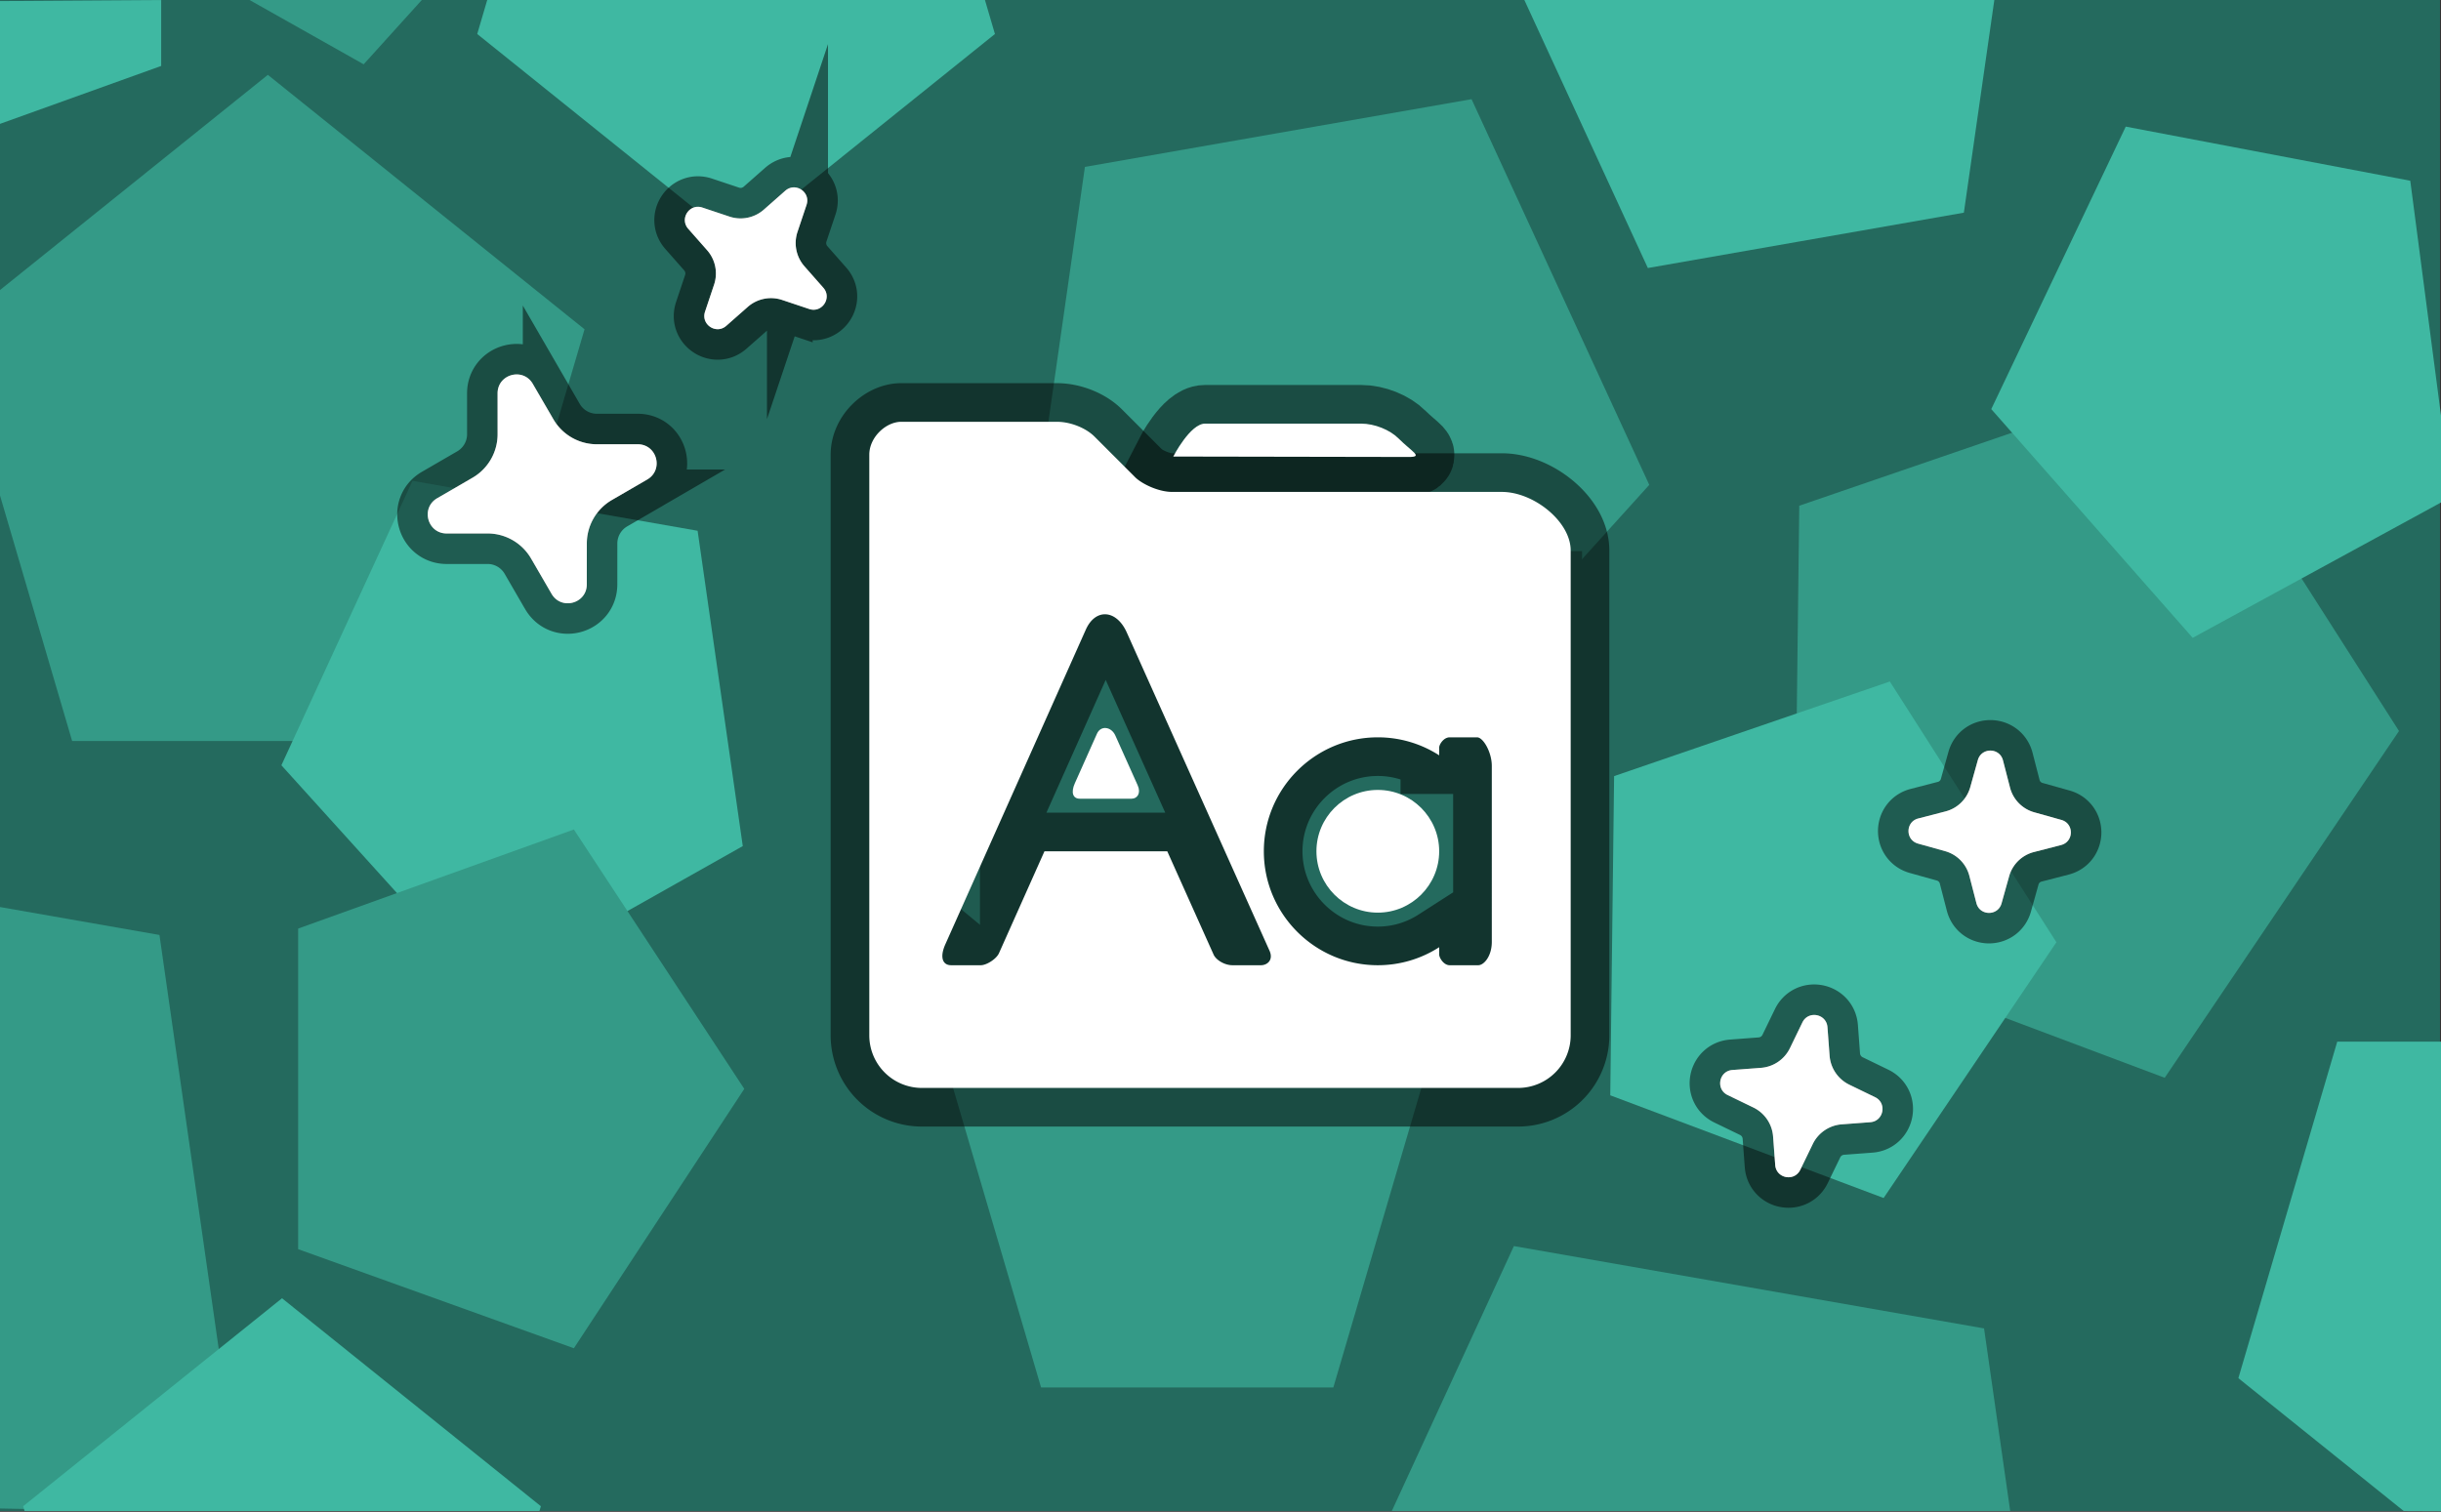 <svg xmlns="http://www.w3.org/2000/svg" width="300" height="185.859" viewBox="18 0 300 185.859"><rect x="18" y="0" width="300" height="185.859" fill="#333333" stroke="none"/><g stroke-miterlimit="10"><path d="M18 185.762V0h299.876v185.762z" fill="#246a5e"/><g stroke-width="0"><path d="m0 108.355 37.597 6.586 9.152 63.917-12.25 6.904L0 185.107z" fill="#349a87"/><path d="m20.847 185.17 31.812-25.567 31.813 25.566-.174.593H21.021zM140.278 4.181l-31.813 25.567L76.652 4.181 77.88.001h61.17zM259.36 26.145l-38.838 6.805L205.344 0h57.76zm54.063 159.617-20.326-16.335 12.151-41.367h30.628v57.8z" fill="#3fb8a2"/><path d="m204.058 153.187 57.783 10.123 3.215 22.452h-76.004zm-17.38-55.949-42.867-24.16 7.526-52.56 47.518-8.326 21.841 47.416z" fill="#349a87"/><path d="m184.868 105.466-28.98 22.645-28.425-23.49 11.412-37.16 35.478.521z" fill="#3fb8a2"/><path d="m145.948 170.568-11.1-37.788 29.06-23.355 29.06 23.355-11.1 37.788zM26.865 91.092 11.998 40.481 50.92 9.201l38.921 31.28-14.866 50.611z" fill="#349a87"/><path d="m52.584 94.08 16.109-34.969 35.044 6.14 5.55 38.764-31.614 17.817z" fill="#3fb8a2"/><path d="m285.08 46.402 27.758 43.465-28.794 42.633-45.553-17.116.64-53.212z" fill="#349a87"/><path d="m279.255 15.566 34.968 6.654 5.084 38.842-31.826 17.351-24.753-28.118zm-28.993 68.216 20.471 32.056-21.235 31.442-33.596-12.624.472-39.243z" fill="#3fb8a2"/><path d="m54.642 114.155 33.887-12.18 20.944 31.887-20.944 31.886-33.887-12.18zm8.053-106.25L48.67 0h21.171z" fill="#349a87"/><path d="M37.81 0v8.107L.412 21.548 0 20.921V.251z" fill="#3fb8a2"/></g><path d="M138.438 123.752v-56h74v56z" fill="#246a5e"/><path d="M211.038 67.675v59.606a6.465 6.465 0 0 1-6.465 6.465h-73.27a6.465 6.465 0 0 1-6.466-6.465V55.902c0-2.179 2.078-4.047 3.911-4.047h19.156c1.704 0 3.572.778 4.618 1.824l4.988 4.989c.796.795 2.828 1.807 4.562 1.807h40.506c3.91 0 8.46 3.638 8.46 7.2zm-37.013 49.204-17.55-39.138c-1.257-2.803-3.838-3-5.028-.335l-17.26 38.672c-.726 1.626-.327 2.583.705 2.583h3.654c.682 0 1.902-.747 2.23-1.481l5.59-12.527h15.092l5.696 12.703c.296.659 1.346 1.305 2.309 1.305h3.513c.773 0 1.558-.648 1.05-1.782zm25.511-26.234h-3.373c-.737 0-1.287.872-1.287 1.263v.95a13.9 13.9 0 0 0-7.543-2.213c-7.724 0-14.007 6.284-14.007 14.008s6.283 14.008 14.007 14.008c2.776 0 5.364-.815 7.543-2.214v.897c0 .397.548 1.317 1.287 1.317h3.514c.698 0 1.664-1.109 1.664-2.863V94.157c0-1.698-1.063-3.512-1.805-3.512z" fill="none" stroke-opacity=".506" stroke="#000" stroke-width="9.5"/><path d="M162.195 56.125s2.078-4.048 3.911-4.048h19.156c1.704 0 3.572.778 4.617 1.824 1.676 1.676 3.09 2.28 1.26 2.277z" fill="none" stroke-opacity=".506" stroke="#000" stroke-width="9.5"/><path d="M194.876 104.653c0 4.16-3.384 7.543-7.543 7.543s-7.542-3.384-7.542-7.543 3.383-7.542 7.542-7.542c4.16 0 7.543 3.383 7.543 7.542" fill="#fff"/><path d="M211.038 67.675v59.606a6.465 6.465 0 0 1-6.465 6.465h-73.27a6.465 6.465 0 0 1-6.466-6.465V55.902c0-2.179 2.078-4.047 3.911-4.047h19.156c1.704 0 3.572.778 4.618 1.824l4.988 4.989c.796.795 2.828 1.807 4.562 1.807h40.506c3.91 0 8.46 3.638 8.46 7.2m-37.013 49.204-17.55-39.138c-1.257-2.803-3.838-3-5.028-.335l-17.26 38.672c-.726 1.626-.327 2.583.705 2.583h3.654c.682 0 1.902-.747 2.23-1.481l5.59-12.527h15.092l5.696 12.703c.296.659 1.346 1.305 2.309 1.305h3.513c.773 0 1.558-.648 1.05-1.782m25.511-26.234h-3.373c-.737 0-1.287.872-1.287 1.263v.95a13.9 13.9 0 0 0-7.543-2.213c-7.724 0-14.007 6.284-14.007 14.008s6.283 14.008 14.007 14.008c2.776 0 5.364-.815 7.543-2.214v.897c0 .397.548 1.317 1.287 1.317h3.514c.698 0 1.664-1.109 1.664-2.863V94.157c0-1.698-1.063-3.512-1.805-3.512" fill="#fff"/><path d="M157.083 98.188h-6.385c-.86 0-1.093-.79-.602-1.891l2.725-6.106c.462-1.035 1.759-.876 2.257.236l2.744 6.118c.434.967-.053 1.643-.739 1.643m5.112-42.063s2.078-4.048 3.91-4.048h19.157c1.704 0 3.572.778 4.617 1.824 1.676 1.676 3.09 2.28 1.26 2.277z" fill="#fff"/><g fill="#fff" fill-rule="evenodd"><path d="M105.76 34.993a4.32 4.32 0 0 0-.858-4.234l-2.321-2.633c-1.096-1.246.16-3.14 1.733-2.614l3.33 1.112a4.32 4.32 0 0 0 4.233-.856l2.633-2.32c1.246-1.097 3.14.16 2.616 1.734l-1.114 3.328a4.33 4.33 0 0 0 .857 4.231l2.32 2.635c1.097 1.244-.159 3.139-1.734 2.614l-3.328-1.114a4.32 4.32 0 0 0-4.233.86l-2.632 2.32c-1.246 1.097-3.14-.16-2.616-1.734z" stroke-opacity=".502" stroke="#000" stroke-width="7.5"/><path d="M105.76 34.993a4.32 4.32 0 0 0-.858-4.234l-2.321-2.633c-1.096-1.246.16-3.14 1.733-2.614l3.33 1.112a4.32 4.32 0 0 0 4.233-.856l2.633-2.32c1.246-1.097 3.14.16 2.616 1.734l-1.114 3.328a4.33 4.33 0 0 0 .857 4.231l2.32 2.635c1.097 1.244-.159 3.139-1.734 2.614l-3.328-1.114a4.32 4.32 0 0 0-4.233.86l-2.632 2.32c-1.246 1.097-3.14-.16-2.616-1.734z"/></g><g fill="#fff" fill-rule="evenodd"><path d="M76.071 58.732a6.18 6.18 0 0 0 3.083-5.355l-.002-5.02c.002-2.373 3.142-3.218 4.331-1.165l2.522 4.34a6.18 6.18 0 0 0 5.352 3.085l5.02-.001c2.373.002 3.218 3.14 1.166 4.334l-4.342 2.519a6.19 6.19 0 0 0-3.08 5.35l-.003 5.02c.002 2.373-3.137 3.218-4.33 1.166l-2.52-4.342a6.18 6.18 0 0 0-5.353-3.08l-5.02.002c-2.373-.002-3.218-3.141-1.166-4.334z" stroke-opacity=".502" stroke="#000" stroke-width="7.5"/><path d="M76.071 58.732a6.18 6.18 0 0 0 3.083-5.355l-.002-5.02c.002-2.373 3.142-3.218 4.331-1.165l2.522 4.34a6.18 6.18 0 0 0 5.352 3.085l5.02-.001c2.373.002 3.218 3.14 1.166 4.334l-4.342 2.519a6.19 6.19 0 0 0-3.08 5.35l-.003 5.02c.002 2.373-3.137 3.218-4.33 1.166l-2.52-4.342a6.18 6.18 0 0 0-5.353-3.08l-5.02.002c-2.373-.002-3.218-3.141-1.166-4.334z"/></g><g fill="#fff" fill-rule="evenodd"><path d="M235.913 139.724a4.32 4.32 0 0 0-2.43-3.573l-3.158-1.53c-1.493-.724-1.068-2.957.587-3.08l3.5-.264a4.32 4.32 0 0 0 3.573-2.427l1.53-3.158c.724-1.493 2.957-1.068 3.082.587l.261 3.5a4.33 4.33 0 0 0 2.428 3.57l3.158 1.532c1.494.723 1.068 2.955-.587 3.08l-3.5.262a4.32 4.32 0 0 0-3.57 2.43l-1.53 3.158c-.725 1.493-2.958 1.068-3.083-.587z" stroke-opacity=".502" stroke="#000" stroke-width="7.5"/><path d="M235.913 139.724a4.32 4.32 0 0 0-2.43-3.573l-3.158-1.53c-1.493-.724-1.068-2.957.587-3.08l3.5-.264a4.32 4.32 0 0 0 3.573-2.427l1.53-3.158c.724-1.493 2.957-1.068 3.082.587l.261 3.5a4.33 4.33 0 0 0 2.428 3.57l3.158 1.532c1.494.723 1.068 2.955-.587 3.08l-3.5.262a4.32 4.32 0 0 0-3.57 2.43l-1.53 3.158c-.725 1.493-2.958 1.068-3.083-.587z"/></g><g fill="#fff" fill-rule="evenodd"><path d="M260.035 107.68a4.26 4.26 0 0 0-2.98-3.04l-3.33-.931c-1.575-.443-1.553-2.682.03-3.09l3.349-.867a4.26 4.26 0 0 0 3.04-2.978l.932-3.33c.442-1.575 2.682-1.553 3.092.03l.865 3.349a4.26 4.26 0 0 0 2.978 3.038l3.33.934c1.575.44 1.552 2.68-.03 3.09l-3.35.864a4.26 4.26 0 0 0-3.037 2.98l-.932 3.331c-.442 1.575-2.682 1.552-3.092-.03z" stroke-opacity=".502" stroke="#000" stroke-width="7.5"/><path d="M260.035 107.68a4.26 4.26 0 0 0-2.98-3.04l-3.33-.931c-1.575-.443-1.553-2.682.03-3.09l3.349-.867a4.26 4.26 0 0 0 3.04-2.978l.932-3.33c.442-1.575 2.682-1.553 3.092.03l.865 3.349a4.26 4.26 0 0 0 2.978 3.038l3.33.934c1.575.44 1.552 2.68-.03 3.09l-3.35.864a4.26 4.26 0 0 0-3.037 2.98l-.932 3.331c-.442 1.575-2.682 1.552-3.092-.03z"/></g></g></svg>
